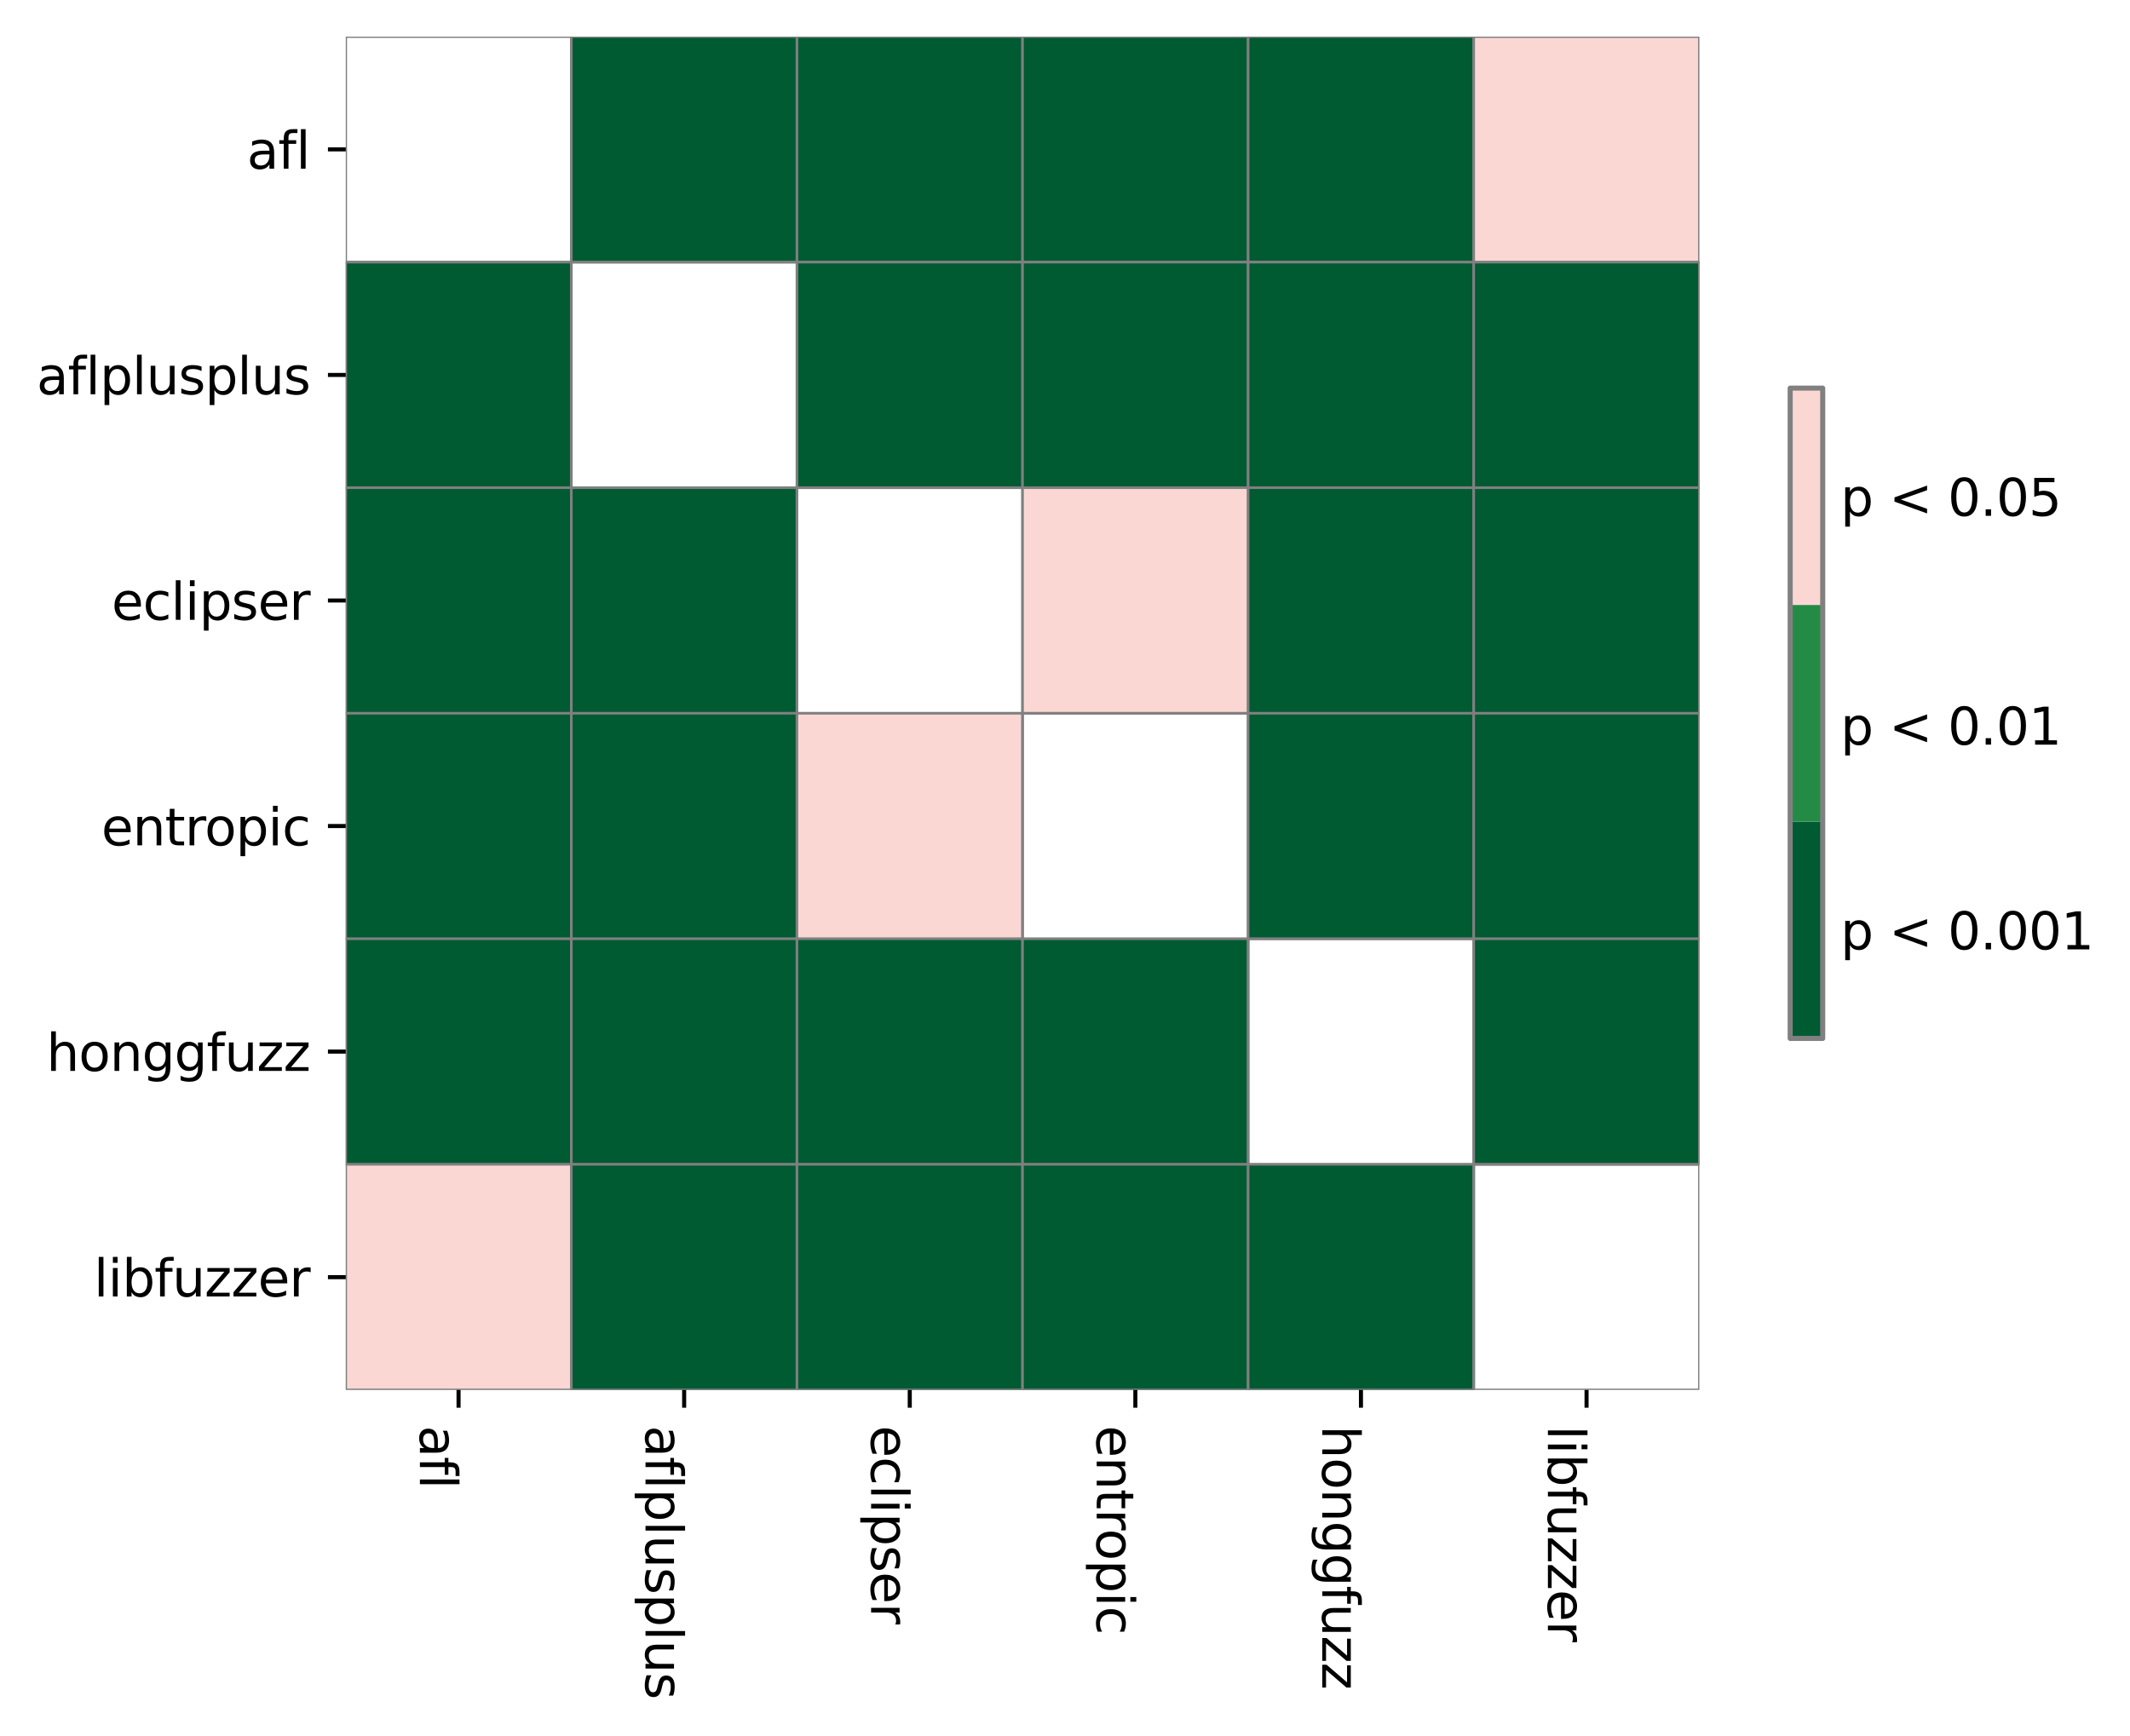 <?xml version="1.0" encoding="utf-8" standalone="no"?>
<!DOCTYPE svg PUBLIC "-//W3C//DTD SVG 1.1//EN"
  "http://www.w3.org/Graphics/SVG/1.1/DTD/svg11.dtd">
<svg height="341.285pt" version="1.1" viewBox="0 0 418.748 341.285" width="418.748pt" xmlns="http://www.w3.org/2000/svg" xmlns:xlink="http://www.w3.org/1999/xlink">
 <defs>
  <style type="text/css">*{stroke-linecap:butt;stroke-linejoin:round;}</style>
 </defs>
 <g id="figure_1">
  <g id="patch_1">
   <path d="M 0 341.285 
L 418.748 341.285 
L 418.748 0 
L 0 0 
z
" style="fill:#ffffff;"/>
  </g>
  <g id="axes_1">
   <g id="patch_2">
    <path d="M 67.973 273.312 
L 334.085 273.312 
L 334.085 7.2 
L 67.973 7.2 
z
" style="fill:#ffffff;"/>
   </g>
   <g id="QuadMesh_1">
    <path clip-path="url(#p6acee361da)" d="M 67.973 7.2 
L 112.325 7.2 
L 112.325 51.552 
L 67.973 51.552 
L 67.973 7.2 
" style="fill:none;stroke:#808080;stroke-width:0.5;"/>
    <path clip-path="url(#p6acee361da)" d="M 112.325 7.2 
L 156.677 7.2 
L 156.677 51.552 
L 112.325 51.552 
L 112.325 7.2 
" style="fill:#005a32;stroke:#808080;stroke-width:0.5;"/>
    <path clip-path="url(#p6acee361da)" d="M 156.677 7.2 
L 201.029 7.2 
L 201.029 51.552 
L 156.677 51.552 
L 156.677 7.2 
" style="fill:#005a32;stroke:#808080;stroke-width:0.5;"/>
    <path clip-path="url(#p6acee361da)" d="M 201.029 7.2 
L 245.381 7.2 
L 245.381 51.552 
L 201.029 51.552 
L 201.029 7.2 
" style="fill:#005a32;stroke:#808080;stroke-width:0.5;"/>
    <path clip-path="url(#p6acee361da)" d="M 245.381 7.2 
L 289.733 7.2 
L 289.733 51.552 
L 245.381 51.552 
L 245.381 7.2 
" style="fill:#005a32;stroke:#808080;stroke-width:0.5;"/>
    <path clip-path="url(#p6acee361da)" d="M 289.733 7.2 
L 334.085 7.2 
L 334.085 51.552 
L 289.733 51.552 
L 289.733 7.2 
" style="fill:#fbd7d4;stroke:#808080;stroke-width:0.5;"/>
    <path clip-path="url(#p6acee361da)" d="M 67.973 51.552 
L 112.325 51.552 
L 112.325 95.904 
L 67.973 95.904 
L 67.973 51.552 
" style="fill:#005a32;stroke:#808080;stroke-width:0.5;"/>
    <path clip-path="url(#p6acee361da)" d="M 112.325 51.552 
L 156.677 51.552 
L 156.677 95.904 
L 112.325 95.904 
L 112.325 51.552 
" style="fill:none;stroke:#808080;stroke-width:0.5;"/>
    <path clip-path="url(#p6acee361da)" d="M 156.677 51.552 
L 201.029 51.552 
L 201.029 95.904 
L 156.677 95.904 
L 156.677 51.552 
" style="fill:#005a32;stroke:#808080;stroke-width:0.5;"/>
    <path clip-path="url(#p6acee361da)" d="M 201.029 51.552 
L 245.381 51.552 
L 245.381 95.904 
L 201.029 95.904 
L 201.029 51.552 
" style="fill:#005a32;stroke:#808080;stroke-width:0.5;"/>
    <path clip-path="url(#p6acee361da)" d="M 245.381 51.552 
L 289.733 51.552 
L 289.733 95.904 
L 245.381 95.904 
L 245.381 51.552 
" style="fill:#005a32;stroke:#808080;stroke-width:0.5;"/>
    <path clip-path="url(#p6acee361da)" d="M 289.733 51.552 
L 334.085 51.552 
L 334.085 95.904 
L 289.733 95.904 
L 289.733 51.552 
" style="fill:#005a32;stroke:#808080;stroke-width:0.5;"/>
    <path clip-path="url(#p6acee361da)" d="M 67.973 95.904 
L 112.325 95.904 
L 112.325 140.256 
L 67.973 140.256 
L 67.973 95.904 
" style="fill:#005a32;stroke:#808080;stroke-width:0.5;"/>
    <path clip-path="url(#p6acee361da)" d="M 112.325 95.904 
L 156.677 95.904 
L 156.677 140.256 
L 112.325 140.256 
L 112.325 95.904 
" style="fill:#005a32;stroke:#808080;stroke-width:0.5;"/>
    <path clip-path="url(#p6acee361da)" d="M 156.677 95.904 
L 201.029 95.904 
L 201.029 140.256 
L 156.677 140.256 
L 156.677 95.904 
" style="fill:none;stroke:#808080;stroke-width:0.5;"/>
    <path clip-path="url(#p6acee361da)" d="M 201.029 95.904 
L 245.381 95.904 
L 245.381 140.256 
L 201.029 140.256 
L 201.029 95.904 
" style="fill:#fbd7d4;stroke:#808080;stroke-width:0.5;"/>
    <path clip-path="url(#p6acee361da)" d="M 245.381 95.904 
L 289.733 95.904 
L 289.733 140.256 
L 245.381 140.256 
L 245.381 95.904 
" style="fill:#005a32;stroke:#808080;stroke-width:0.5;"/>
    <path clip-path="url(#p6acee361da)" d="M 289.733 95.904 
L 334.085 95.904 
L 334.085 140.256 
L 289.733 140.256 
L 289.733 95.904 
" style="fill:#005a32;stroke:#808080;stroke-width:0.5;"/>
    <path clip-path="url(#p6acee361da)" d="M 67.973 140.256 
L 112.325 140.256 
L 112.325 184.608 
L 67.973 184.608 
L 67.973 140.256 
" style="fill:#005a32;stroke:#808080;stroke-width:0.5;"/>
    <path clip-path="url(#p6acee361da)" d="M 112.325 140.256 
L 156.677 140.256 
L 156.677 184.608 
L 112.325 184.608 
L 112.325 140.256 
" style="fill:#005a32;stroke:#808080;stroke-width:0.5;"/>
    <path clip-path="url(#p6acee361da)" d="M 156.677 140.256 
L 201.029 140.256 
L 201.029 184.608 
L 156.677 184.608 
L 156.677 140.256 
" style="fill:#fbd7d4;stroke:#808080;stroke-width:0.5;"/>
    <path clip-path="url(#p6acee361da)" d="M 201.029 140.256 
L 245.381 140.256 
L 245.381 184.608 
L 201.029 184.608 
L 201.029 140.256 
" style="fill:none;stroke:#808080;stroke-width:0.5;"/>
    <path clip-path="url(#p6acee361da)" d="M 245.381 140.256 
L 289.733 140.256 
L 289.733 184.608 
L 245.381 184.608 
L 245.381 140.256 
" style="fill:#005a32;stroke:#808080;stroke-width:0.5;"/>
    <path clip-path="url(#p6acee361da)" d="M 289.733 140.256 
L 334.085 140.256 
L 334.085 184.608 
L 289.733 184.608 
L 289.733 140.256 
" style="fill:#005a32;stroke:#808080;stroke-width:0.5;"/>
    <path clip-path="url(#p6acee361da)" d="M 67.973 184.608 
L 112.325 184.608 
L 112.325 228.96 
L 67.973 228.96 
L 67.973 184.608 
" style="fill:#005a32;stroke:#808080;stroke-width:0.5;"/>
    <path clip-path="url(#p6acee361da)" d="M 112.325 184.608 
L 156.677 184.608 
L 156.677 228.96 
L 112.325 228.96 
L 112.325 184.608 
" style="fill:#005a32;stroke:#808080;stroke-width:0.5;"/>
    <path clip-path="url(#p6acee361da)" d="M 156.677 184.608 
L 201.029 184.608 
L 201.029 228.96 
L 156.677 228.96 
L 156.677 184.608 
" style="fill:#005a32;stroke:#808080;stroke-width:0.5;"/>
    <path clip-path="url(#p6acee361da)" d="M 201.029 184.608 
L 245.381 184.608 
L 245.381 228.96 
L 201.029 228.96 
L 201.029 184.608 
" style="fill:#005a32;stroke:#808080;stroke-width:0.5;"/>
    <path clip-path="url(#p6acee361da)" d="M 245.381 184.608 
L 289.733 184.608 
L 289.733 228.96 
L 245.381 228.96 
L 245.381 184.608 
" style="fill:none;stroke:#808080;stroke-width:0.5;"/>
    <path clip-path="url(#p6acee361da)" d="M 289.733 184.608 
L 334.085 184.608 
L 334.085 228.96 
L 289.733 228.96 
L 289.733 184.608 
" style="fill:#005a32;stroke:#808080;stroke-width:0.5;"/>
    <path clip-path="url(#p6acee361da)" d="M 67.973 228.96 
L 112.325 228.96 
L 112.325 273.312 
L 67.973 273.312 
L 67.973 228.96 
" style="fill:#fbd7d4;stroke:#808080;stroke-width:0.5;"/>
    <path clip-path="url(#p6acee361da)" d="M 112.325 228.96 
L 156.677 228.96 
L 156.677 273.312 
L 112.325 273.312 
L 112.325 228.96 
" style="fill:#005a32;stroke:#808080;stroke-width:0.5;"/>
    <path clip-path="url(#p6acee361da)" d="M 156.677 228.96 
L 201.029 228.96 
L 201.029 273.312 
L 156.677 273.312 
L 156.677 228.96 
" style="fill:#005a32;stroke:#808080;stroke-width:0.5;"/>
    <path clip-path="url(#p6acee361da)" d="M 201.029 228.96 
L 245.381 228.96 
L 245.381 273.312 
L 201.029 273.312 
L 201.029 228.96 
" style="fill:#005a32;stroke:#808080;stroke-width:0.5;"/>
    <path clip-path="url(#p6acee361da)" d="M 245.381 228.96 
L 289.733 228.96 
L 289.733 273.312 
L 245.381 273.312 
L 245.381 228.96 
" style="fill:#005a32;stroke:#808080;stroke-width:0.5;"/>
    <path clip-path="url(#p6acee361da)" d="M 289.733 228.96 
L 334.085 228.96 
L 334.085 273.312 
L 289.733 273.312 
L 289.733 228.96 
" style="fill:none;stroke:#808080;stroke-width:0.5;"/>
   </g>
   <g id="matplotlib.axis_1">
    <g id="xtick_1">
     <g id="line2d_1">
      <defs>
       <path d="M 0 0 
L 0 3.5 
" id="m9dc98962c9" style="stroke:#000000;stroke-width:0.8;"/>
      </defs>
      <g>
       <use style="stroke:#000000;stroke-width:0.8;" x="90.149" xlink:href="#m9dc98962c9" y="273.312"/>
      </g>
     </g>
     <g id="text_1">
      <!-- afl -->
      <g transform="translate(82.551 280.312)rotate(-270)scale(0.1 -0.1)">
       <defs>
        <path d="M 2194 1759 
Q 1497 1759 1228 1600 
Q 959 1441 959 1056 
Q 959 750 1161 570 
Q 1363 391 1709 391 
Q 2188 391 2477 730 
Q 2766 1069 2766 1631 
L 2766 1759 
L 2194 1759 
z
M 3341 1997 
L 3341 0 
L 2766 0 
L 2766 531 
Q 2569 213 2275 61 
Q 1981 -91 1556 -91 
Q 1019 -91 701 211 
Q 384 513 384 1019 
Q 384 1609 779 1909 
Q 1175 2209 1959 2209 
L 2766 2209 
L 2766 2266 
Q 2766 2663 2505 2880 
Q 2244 3097 1772 3097 
Q 1472 3097 1187 3025 
Q 903 2953 641 2809 
L 641 3341 
Q 956 3463 1253 3523 
Q 1550 3584 1831 3584 
Q 2591 3584 2966 3190 
Q 3341 2797 3341 1997 
z
" id="DejaVuSans-61" transform="scale(0.016)"/>
        <path d="M 2375 4863 
L 2375 4384 
L 1825 4384 
Q 1516 4384 1395 4259 
Q 1275 4134 1275 3809 
L 1275 3500 
L 2222 3500 
L 2222 3053 
L 1275 3053 
L 1275 0 
L 697 0 
L 697 3053 
L 147 3053 
L 147 3500 
L 697 3500 
L 697 3744 
Q 697 4328 969 4595 
Q 1241 4863 1831 4863 
L 2375 4863 
z
" id="DejaVuSans-66" transform="scale(0.016)"/>
        <path d="M 603 4863 
L 1178 4863 
L 1178 0 
L 603 0 
L 603 4863 
z
" id="DejaVuSans-6c" transform="scale(0.016)"/>
       </defs>
       <use xlink:href="#DejaVuSans-61"/>
       <use x="61.279" xlink:href="#DejaVuSans-66"/>
       <use x="96.484" xlink:href="#DejaVuSans-6c"/>
      </g>
     </g>
    </g>
    <g id="xtick_2">
     <g id="line2d_2">
      <g>
       <use style="stroke:#000000;stroke-width:0.8;" x="134.501" xlink:href="#m9dc98962c9" y="273.312"/>
      </g>
     </g>
     <g id="text_2">
      <!-- aflplusplus -->
      <g transform="translate(126.903 280.312)rotate(-270)scale(0.1 -0.1)">
       <defs>
        <path d="M 1159 525 
L 1159 -1331 
L 581 -1331 
L 581 3500 
L 1159 3500 
L 1159 2969 
Q 1341 3281 1617 3432 
Q 1894 3584 2278 3584 
Q 2916 3584 3314 3078 
Q 3713 2572 3713 1747 
Q 3713 922 3314 415 
Q 2916 -91 2278 -91 
Q 1894 -91 1617 61 
Q 1341 213 1159 525 
z
M 3116 1747 
Q 3116 2381 2855 2742 
Q 2594 3103 2138 3103 
Q 1681 3103 1420 2742 
Q 1159 2381 1159 1747 
Q 1159 1113 1420 752 
Q 1681 391 2138 391 
Q 2594 391 2855 752 
Q 3116 1113 3116 1747 
z
" id="DejaVuSans-70" transform="scale(0.016)"/>
        <path d="M 544 1381 
L 544 3500 
L 1119 3500 
L 1119 1403 
Q 1119 906 1312 657 
Q 1506 409 1894 409 
Q 2359 409 2629 706 
Q 2900 1003 2900 1516 
L 2900 3500 
L 3475 3500 
L 3475 0 
L 2900 0 
L 2900 538 
Q 2691 219 2414 64 
Q 2138 -91 1772 -91 
Q 1169 -91 856 284 
Q 544 659 544 1381 
z
M 1991 3584 
L 1991 3584 
z
" id="DejaVuSans-75" transform="scale(0.016)"/>
        <path d="M 2834 3397 
L 2834 2853 
Q 2591 2978 2328 3040 
Q 2066 3103 1784 3103 
Q 1356 3103 1142 2972 
Q 928 2841 928 2578 
Q 928 2378 1081 2264 
Q 1234 2150 1697 2047 
L 1894 2003 
Q 2506 1872 2764 1633 
Q 3022 1394 3022 966 
Q 3022 478 2636 193 
Q 2250 -91 1575 -91 
Q 1294 -91 989 -36 
Q 684 19 347 128 
L 347 722 
Q 666 556 975 473 
Q 1284 391 1588 391 
Q 1994 391 2212 530 
Q 2431 669 2431 922 
Q 2431 1156 2273 1281 
Q 2116 1406 1581 1522 
L 1381 1569 
Q 847 1681 609 1914 
Q 372 2147 372 2553 
Q 372 3047 722 3315 
Q 1072 3584 1716 3584 
Q 2034 3584 2315 3537 
Q 2597 3491 2834 3397 
z
" id="DejaVuSans-73" transform="scale(0.016)"/>
       </defs>
       <use xlink:href="#DejaVuSans-61"/>
       <use x="61.279" xlink:href="#DejaVuSans-66"/>
       <use x="96.484" xlink:href="#DejaVuSans-6c"/>
       <use x="124.268" xlink:href="#DejaVuSans-70"/>
       <use x="187.744" xlink:href="#DejaVuSans-6c"/>
       <use x="215.527" xlink:href="#DejaVuSans-75"/>
       <use x="278.906" xlink:href="#DejaVuSans-73"/>
       <use x="331.006" xlink:href="#DejaVuSans-70"/>
       <use x="394.482" xlink:href="#DejaVuSans-6c"/>
       <use x="422.266" xlink:href="#DejaVuSans-75"/>
       <use x="485.645" xlink:href="#DejaVuSans-73"/>
      </g>
     </g>
    </g>
    <g id="xtick_3">
     <g id="line2d_3">
      <g>
       <use style="stroke:#000000;stroke-width:0.8;" x="178.853" xlink:href="#m9dc98962c9" y="273.312"/>
      </g>
     </g>
     <g id="text_3">
      <!-- eclipser -->
      <g transform="translate(171.255 280.312)rotate(-270)scale(0.1 -0.1)">
       <defs>
        <path d="M 3597 1894 
L 3597 1613 
L 953 1613 
Q 991 1019 1311 708 
Q 1631 397 2203 397 
Q 2534 397 2845 478 
Q 3156 559 3463 722 
L 3463 178 
Q 3153 47 2828 -22 
Q 2503 -91 2169 -91 
Q 1331 -91 842 396 
Q 353 884 353 1716 
Q 353 2575 817 3079 
Q 1281 3584 2069 3584 
Q 2775 3584 3186 3129 
Q 3597 2675 3597 1894 
z
M 3022 2063 
Q 3016 2534 2758 2815 
Q 2500 3097 2075 3097 
Q 1594 3097 1305 2825 
Q 1016 2553 972 2059 
L 3022 2063 
z
" id="DejaVuSans-65" transform="scale(0.016)"/>
        <path d="M 3122 3366 
L 3122 2828 
Q 2878 2963 2633 3030 
Q 2388 3097 2138 3097 
Q 1578 3097 1268 2742 
Q 959 2388 959 1747 
Q 959 1106 1268 751 
Q 1578 397 2138 397 
Q 2388 397 2633 464 
Q 2878 531 3122 666 
L 3122 134 
Q 2881 22 2623 -34 
Q 2366 -91 2075 -91 
Q 1284 -91 818 406 
Q 353 903 353 1747 
Q 353 2603 823 3093 
Q 1294 3584 2113 3584 
Q 2378 3584 2631 3529 
Q 2884 3475 3122 3366 
z
" id="DejaVuSans-63" transform="scale(0.016)"/>
        <path d="M 603 3500 
L 1178 3500 
L 1178 0 
L 603 0 
L 603 3500 
z
M 603 4863 
L 1178 4863 
L 1178 4134 
L 603 4134 
L 603 4863 
z
" id="DejaVuSans-69" transform="scale(0.016)"/>
        <path d="M 2631 2963 
Q 2534 3019 2420 3045 
Q 2306 3072 2169 3072 
Q 1681 3072 1420 2755 
Q 1159 2438 1159 1844 
L 1159 0 
L 581 0 
L 581 3500 
L 1159 3500 
L 1159 2956 
Q 1341 3275 1631 3429 
Q 1922 3584 2338 3584 
Q 2397 3584 2469 3576 
Q 2541 3569 2628 3553 
L 2631 2963 
z
" id="DejaVuSans-72" transform="scale(0.016)"/>
       </defs>
       <use xlink:href="#DejaVuSans-65"/>
       <use x="61.523" xlink:href="#DejaVuSans-63"/>
       <use x="116.504" xlink:href="#DejaVuSans-6c"/>
       <use x="144.287" xlink:href="#DejaVuSans-69"/>
       <use x="172.07" xlink:href="#DejaVuSans-70"/>
       <use x="235.547" xlink:href="#DejaVuSans-73"/>
       <use x="287.646" xlink:href="#DejaVuSans-65"/>
       <use x="349.17" xlink:href="#DejaVuSans-72"/>
      </g>
     </g>
    </g>
    <g id="xtick_4">
     <g id="line2d_4">
      <g>
       <use style="stroke:#000000;stroke-width:0.8;" x="223.205" xlink:href="#m9dc98962c9" y="273.312"/>
      </g>
     </g>
     <g id="text_4">
      <!-- entropic -->
      <g transform="translate(215.607 280.312)rotate(-270)scale(0.1 -0.1)">
       <defs>
        <path d="M 3513 2113 
L 3513 0 
L 2938 0 
L 2938 2094 
Q 2938 2591 2744 2837 
Q 2550 3084 2163 3084 
Q 1697 3084 1428 2787 
Q 1159 2491 1159 1978 
L 1159 0 
L 581 0 
L 581 3500 
L 1159 3500 
L 1159 2956 
Q 1366 3272 1645 3428 
Q 1925 3584 2291 3584 
Q 2894 3584 3203 3211 
Q 3513 2838 3513 2113 
z
" id="DejaVuSans-6e" transform="scale(0.016)"/>
        <path d="M 1172 4494 
L 1172 3500 
L 2356 3500 
L 2356 3053 
L 1172 3053 
L 1172 1153 
Q 1172 725 1289 603 
Q 1406 481 1766 481 
L 2356 481 
L 2356 0 
L 1766 0 
Q 1100 0 847 248 
Q 594 497 594 1153 
L 594 3053 
L 172 3053 
L 172 3500 
L 594 3500 
L 594 4494 
L 1172 4494 
z
" id="DejaVuSans-74" transform="scale(0.016)"/>
        <path d="M 1959 3097 
Q 1497 3097 1228 2736 
Q 959 2375 959 1747 
Q 959 1119 1226 758 
Q 1494 397 1959 397 
Q 2419 397 2687 759 
Q 2956 1122 2956 1747 
Q 2956 2369 2687 2733 
Q 2419 3097 1959 3097 
z
M 1959 3584 
Q 2709 3584 3137 3096 
Q 3566 2609 3566 1747 
Q 3566 888 3137 398 
Q 2709 -91 1959 -91 
Q 1206 -91 779 398 
Q 353 888 353 1747 
Q 353 2609 779 3096 
Q 1206 3584 1959 3584 
z
" id="DejaVuSans-6f" transform="scale(0.016)"/>
       </defs>
       <use xlink:href="#DejaVuSans-65"/>
       <use x="61.523" xlink:href="#DejaVuSans-6e"/>
       <use x="124.902" xlink:href="#DejaVuSans-74"/>
       <use x="164.111" xlink:href="#DejaVuSans-72"/>
       <use x="202.975" xlink:href="#DejaVuSans-6f"/>
       <use x="264.156" xlink:href="#DejaVuSans-70"/>
       <use x="327.633" xlink:href="#DejaVuSans-69"/>
       <use x="355.416" xlink:href="#DejaVuSans-63"/>
      </g>
     </g>
    </g>
    <g id="xtick_5">
     <g id="line2d_5">
      <g>
       <use style="stroke:#000000;stroke-width:0.8;" x="267.557" xlink:href="#m9dc98962c9" y="273.312"/>
      </g>
     </g>
     <g id="text_5">
      <!-- honggfuzz -->
      <g transform="translate(259.959 280.312)rotate(-270)scale(0.1 -0.1)">
       <defs>
        <path d="M 3513 2113 
L 3513 0 
L 2938 0 
L 2938 2094 
Q 2938 2591 2744 2837 
Q 2550 3084 2163 3084 
Q 1697 3084 1428 2787 
Q 1159 2491 1159 1978 
L 1159 0 
L 581 0 
L 581 4863 
L 1159 4863 
L 1159 2956 
Q 1366 3272 1645 3428 
Q 1925 3584 2291 3584 
Q 2894 3584 3203 3211 
Q 3513 2838 3513 2113 
z
" id="DejaVuSans-68" transform="scale(0.016)"/>
        <path d="M 2906 1791 
Q 2906 2416 2648 2759 
Q 2391 3103 1925 3103 
Q 1463 3103 1205 2759 
Q 947 2416 947 1791 
Q 947 1169 1205 825 
Q 1463 481 1925 481 
Q 2391 481 2648 825 
Q 2906 1169 2906 1791 
z
M 3481 434 
Q 3481 -459 3084 -895 
Q 2688 -1331 1869 -1331 
Q 1566 -1331 1297 -1286 
Q 1028 -1241 775 -1147 
L 775 -588 
Q 1028 -725 1275 -790 
Q 1522 -856 1778 -856 
Q 2344 -856 2625 -561 
Q 2906 -266 2906 331 
L 2906 616 
Q 2728 306 2450 153 
Q 2172 0 1784 0 
Q 1141 0 747 490 
Q 353 981 353 1791 
Q 353 2603 747 3093 
Q 1141 3584 1784 3584 
Q 2172 3584 2450 3431 
Q 2728 3278 2906 2969 
L 2906 3500 
L 3481 3500 
L 3481 434 
z
" id="DejaVuSans-67" transform="scale(0.016)"/>
        <path d="M 353 3500 
L 3084 3500 
L 3084 2975 
L 922 459 
L 3084 459 
L 3084 0 
L 275 0 
L 275 525 
L 2438 3041 
L 353 3041 
L 353 3500 
z
" id="DejaVuSans-7a" transform="scale(0.016)"/>
       </defs>
       <use xlink:href="#DejaVuSans-68"/>
       <use x="63.379" xlink:href="#DejaVuSans-6f"/>
       <use x="124.561" xlink:href="#DejaVuSans-6e"/>
       <use x="187.939" xlink:href="#DejaVuSans-67"/>
       <use x="251.416" xlink:href="#DejaVuSans-67"/>
       <use x="314.893" xlink:href="#DejaVuSans-66"/>
       <use x="350.098" xlink:href="#DejaVuSans-75"/>
       <use x="413.477" xlink:href="#DejaVuSans-7a"/>
       <use x="465.967" xlink:href="#DejaVuSans-7a"/>
      </g>
     </g>
    </g>
    <g id="xtick_6">
     <g id="line2d_6">
      <g>
       <use style="stroke:#000000;stroke-width:0.8;" x="311.909" xlink:href="#m9dc98962c9" y="273.312"/>
      </g>
     </g>
     <g id="text_6">
      <!-- libfuzzer -->
      <g transform="translate(304.311 280.312)rotate(-270)scale(0.1 -0.1)">
       <defs>
        <path d="M 3116 1747 
Q 3116 2381 2855 2742 
Q 2594 3103 2138 3103 
Q 1681 3103 1420 2742 
Q 1159 2381 1159 1747 
Q 1159 1113 1420 752 
Q 1681 391 2138 391 
Q 2594 391 2855 752 
Q 3116 1113 3116 1747 
z
M 1159 2969 
Q 1341 3281 1617 3432 
Q 1894 3584 2278 3584 
Q 2916 3584 3314 3078 
Q 3713 2572 3713 1747 
Q 3713 922 3314 415 
Q 2916 -91 2278 -91 
Q 1894 -91 1617 61 
Q 1341 213 1159 525 
L 1159 0 
L 581 0 
L 581 4863 
L 1159 4863 
L 1159 2969 
z
" id="DejaVuSans-62" transform="scale(0.016)"/>
       </defs>
       <use xlink:href="#DejaVuSans-6c"/>
       <use x="27.783" xlink:href="#DejaVuSans-69"/>
       <use x="55.566" xlink:href="#DejaVuSans-62"/>
       <use x="119.043" xlink:href="#DejaVuSans-66"/>
       <use x="154.248" xlink:href="#DejaVuSans-75"/>
       <use x="217.627" xlink:href="#DejaVuSans-7a"/>
       <use x="270.117" xlink:href="#DejaVuSans-7a"/>
       <use x="322.607" xlink:href="#DejaVuSans-65"/>
       <use x="384.131" xlink:href="#DejaVuSans-72"/>
      </g>
     </g>
    </g>
   </g>
   <g id="matplotlib.axis_2">
    <g id="ytick_1">
     <g id="line2d_7">
      <defs>
       <path d="M 0 0 
L -3.5 0 
" id="md289ecc5f5" style="stroke:#000000;stroke-width:0.8;"/>
      </defs>
      <g>
       <use style="stroke:#000000;stroke-width:0.8;" x="67.973" xlink:href="#md289ecc5f5" y="29.376"/>
      </g>
     </g>
     <g id="text_7">
      <!-- afl -->
      <g transform="translate(48.547 33.175)scale(0.1 -0.1)">
       <use xlink:href="#DejaVuSans-61"/>
       <use x="61.279" xlink:href="#DejaVuSans-66"/>
       <use x="96.484" xlink:href="#DejaVuSans-6c"/>
      </g>
     </g>
    </g>
    <g id="ytick_2">
     <g id="line2d_8">
      <g>
       <use style="stroke:#000000;stroke-width:0.8;" x="67.973" xlink:href="#md289ecc5f5" y="73.728"/>
      </g>
     </g>
     <g id="text_8">
      <!-- aflplusplus -->
      <g transform="translate(7.2 77.527)scale(0.1 -0.1)">
       <use xlink:href="#DejaVuSans-61"/>
       <use x="61.279" xlink:href="#DejaVuSans-66"/>
       <use x="96.484" xlink:href="#DejaVuSans-6c"/>
       <use x="124.268" xlink:href="#DejaVuSans-70"/>
       <use x="187.744" xlink:href="#DejaVuSans-6c"/>
       <use x="215.527" xlink:href="#DejaVuSans-75"/>
       <use x="278.906" xlink:href="#DejaVuSans-73"/>
       <use x="331.006" xlink:href="#DejaVuSans-70"/>
       <use x="394.482" xlink:href="#DejaVuSans-6c"/>
       <use x="422.266" xlink:href="#DejaVuSans-75"/>
       <use x="485.645" xlink:href="#DejaVuSans-73"/>
      </g>
     </g>
    </g>
    <g id="ytick_3">
     <g id="line2d_9">
      <g>
       <use style="stroke:#000000;stroke-width:0.8;" x="67.973" xlink:href="#md289ecc5f5" y="118.08"/>
      </g>
     </g>
     <g id="text_9">
      <!-- eclipser -->
      <g transform="translate(21.944 121.879)scale(0.1 -0.1)">
       <use xlink:href="#DejaVuSans-65"/>
       <use x="61.523" xlink:href="#DejaVuSans-63"/>
       <use x="116.504" xlink:href="#DejaVuSans-6c"/>
       <use x="144.287" xlink:href="#DejaVuSans-69"/>
       <use x="172.07" xlink:href="#DejaVuSans-70"/>
       <use x="235.547" xlink:href="#DejaVuSans-73"/>
       <use x="287.646" xlink:href="#DejaVuSans-65"/>
       <use x="349.17" xlink:href="#DejaVuSans-72"/>
      </g>
     </g>
    </g>
    <g id="ytick_4">
     <g id="line2d_10">
      <g>
       <use style="stroke:#000000;stroke-width:0.8;" x="67.973" xlink:href="#md289ecc5f5" y="162.432"/>
      </g>
     </g>
     <g id="text_10">
      <!-- entropic -->
      <g transform="translate(19.933 166.231)scale(0.1 -0.1)">
       <use xlink:href="#DejaVuSans-65"/>
       <use x="61.523" xlink:href="#DejaVuSans-6e"/>
       <use x="124.902" xlink:href="#DejaVuSans-74"/>
       <use x="164.111" xlink:href="#DejaVuSans-72"/>
       <use x="202.975" xlink:href="#DejaVuSans-6f"/>
       <use x="264.156" xlink:href="#DejaVuSans-70"/>
       <use x="327.633" xlink:href="#DejaVuSans-69"/>
       <use x="355.416" xlink:href="#DejaVuSans-63"/>
      </g>
     </g>
    </g>
    <g id="ytick_5">
     <g id="line2d_11">
      <g>
       <use style="stroke:#000000;stroke-width:0.8;" x="67.973" xlink:href="#md289ecc5f5" y="206.784"/>
      </g>
     </g>
     <g id="text_11">
      <!-- honggfuzz -->
      <g transform="translate(9.128 210.583)scale(0.1 -0.1)">
       <use xlink:href="#DejaVuSans-68"/>
       <use x="63.379" xlink:href="#DejaVuSans-6f"/>
       <use x="124.561" xlink:href="#DejaVuSans-6e"/>
       <use x="187.939" xlink:href="#DejaVuSans-67"/>
       <use x="251.416" xlink:href="#DejaVuSans-67"/>
       <use x="314.893" xlink:href="#DejaVuSans-66"/>
       <use x="350.098" xlink:href="#DejaVuSans-75"/>
       <use x="413.477" xlink:href="#DejaVuSans-7a"/>
       <use x="465.967" xlink:href="#DejaVuSans-7a"/>
      </g>
     </g>
    </g>
    <g id="ytick_6">
     <g id="line2d_12">
      <g>
       <use style="stroke:#000000;stroke-width:0.8;" x="67.973" xlink:href="#md289ecc5f5" y="251.136"/>
      </g>
     </g>
     <g id="text_12">
      <!-- libfuzzer -->
      <g transform="translate(18.45 254.935)scale(0.1 -0.1)">
       <use xlink:href="#DejaVuSans-6c"/>
       <use x="27.783" xlink:href="#DejaVuSans-69"/>
       <use x="55.566" xlink:href="#DejaVuSans-62"/>
       <use x="119.043" xlink:href="#DejaVuSans-66"/>
       <use x="154.248" xlink:href="#DejaVuSans-75"/>
       <use x="217.627" xlink:href="#DejaVuSans-7a"/>
       <use x="270.117" xlink:href="#DejaVuSans-7a"/>
       <use x="322.607" xlink:href="#DejaVuSans-65"/>
       <use x="384.131" xlink:href="#DejaVuSans-72"/>
      </g>
     </g>
    </g>
   </g>
  </g>
  <g id="axes_2">
   <g id="patch_3">
    <path d="M 351.941 204.192 
L 358.335 204.192 
L 358.335 76.32 
L 351.941 76.32 
z
" style="fill:#ffffff;"/>
   </g>
   <g id="patch_4">
    <path clip-path="url(#pd5360e685a)" d="M 351.941 204.192 
L 351.941 161.568 
L 351.941 118.944 
L 351.941 76.32 
L 358.335 76.32 
L 358.335 118.944 
L 358.335 161.568 
L 358.335 204.192 
L 358.335 204.192 
z
" style="fill:#ffffff;stroke:#ffffff;stroke-linejoin:miter;stroke-width:0.01;"/>
   </g>
   <g id="QuadMesh_2">
    <path clip-path="url(#pd5360e685a)" d="M 351.941 204.192 
L 358.335 204.192 
L 358.335 161.568 
L 351.941 161.568 
L 351.941 204.192 
" style="fill:#005a32;"/>
    <path clip-path="url(#pd5360e685a)" d="M 351.941 161.568 
L 358.335 161.568 
L 358.335 118.944 
L 351.941 118.944 
L 351.941 161.568 
" style="fill:#238b45;"/>
    <path clip-path="url(#pd5360e685a)" d="M 351.941 118.944 
L 358.335 118.944 
L 358.335 76.32 
L 351.941 76.32 
L 351.941 118.944 
" style="fill:#fbd7d4;"/>
   </g>
   <g id="matplotlib.axis_3"/>
   <g id="matplotlib.axis_4">
    <g id="ytick_7">
     <g id="line2d_13"/>
     <g id="text_13">
      <!-- p &lt; 0.001 -->
      <g transform="translate(361.835 186.679)scale(0.1 -0.1)">
       <defs>
        <path id="DejaVuSans-20" transform="scale(0.016)"/>
        <path d="M 4684 3150 
L 1459 2003 
L 4684 863 
L 4684 294 
L 678 1747 
L 678 2266 
L 4684 3719 
L 4684 3150 
z
" id="DejaVuSans-3c" transform="scale(0.016)"/>
        <path d="M 2034 4250 
Q 1547 4250 1301 3770 
Q 1056 3291 1056 2328 
Q 1056 1369 1301 889 
Q 1547 409 2034 409 
Q 2525 409 2770 889 
Q 3016 1369 3016 2328 
Q 3016 3291 2770 3770 
Q 2525 4250 2034 4250 
z
M 2034 4750 
Q 2819 4750 3233 4129 
Q 3647 3509 3647 2328 
Q 3647 1150 3233 529 
Q 2819 -91 2034 -91 
Q 1250 -91 836 529 
Q 422 1150 422 2328 
Q 422 3509 836 4129 
Q 1250 4750 2034 4750 
z
" id="DejaVuSans-30" transform="scale(0.016)"/>
        <path d="M 684 794 
L 1344 794 
L 1344 0 
L 684 0 
L 684 794 
z
" id="DejaVuSans-2e" transform="scale(0.016)"/>
        <path d="M 794 531 
L 1825 531 
L 1825 4091 
L 703 3866 
L 703 4441 
L 1819 4666 
L 2450 4666 
L 2450 531 
L 3481 531 
L 3481 0 
L 794 0 
L 794 531 
z
" id="DejaVuSans-31" transform="scale(0.016)"/>
       </defs>
       <use xlink:href="#DejaVuSans-70"/>
       <use x="63.477" xlink:href="#DejaVuSans-20"/>
       <use x="95.264" xlink:href="#DejaVuSans-3c"/>
       <use x="179.053" xlink:href="#DejaVuSans-20"/>
       <use x="210.84" xlink:href="#DejaVuSans-30"/>
       <use x="274.463" xlink:href="#DejaVuSans-2e"/>
       <use x="306.25" xlink:href="#DejaVuSans-30"/>
       <use x="369.873" xlink:href="#DejaVuSans-30"/>
       <use x="433.496" xlink:href="#DejaVuSans-31"/>
      </g>
     </g>
    </g>
    <g id="ytick_8">
     <g id="line2d_14"/>
     <g id="text_14">
      <!-- p &lt; 0.01 -->
      <g transform="translate(361.835 146.423)scale(0.1 -0.1)">
       <use xlink:href="#DejaVuSans-70"/>
       <use x="63.477" xlink:href="#DejaVuSans-20"/>
       <use x="95.264" xlink:href="#DejaVuSans-3c"/>
       <use x="179.053" xlink:href="#DejaVuSans-20"/>
       <use x="210.84" xlink:href="#DejaVuSans-30"/>
       <use x="274.463" xlink:href="#DejaVuSans-2e"/>
       <use x="306.25" xlink:href="#DejaVuSans-30"/>
       <use x="369.873" xlink:href="#DejaVuSans-31"/>
      </g>
     </g>
    </g>
    <g id="ytick_9">
     <g id="line2d_15"/>
     <g id="text_15">
      <!-- p &lt; 0.05 -->
      <g transform="translate(361.835 101.431)scale(0.1 -0.1)">
       <defs>
        <path d="M 691 4666 
L 3169 4666 
L 3169 4134 
L 1269 4134 
L 1269 2991 
Q 1406 3038 1543 3061 
Q 1681 3084 1819 3084 
Q 2600 3084 3056 2656 
Q 3513 2228 3513 1497 
Q 3513 744 3044 326 
Q 2575 -91 1722 -91 
Q 1428 -91 1123 -41 
Q 819 9 494 109 
L 494 744 
Q 775 591 1075 516 
Q 1375 441 1709 441 
Q 2250 441 2565 725 
Q 2881 1009 2881 1497 
Q 2881 1984 2565 2268 
Q 2250 2553 1709 2553 
Q 1456 2553 1204 2497 
Q 953 2441 691 2322 
L 691 4666 
z
" id="DejaVuSans-35" transform="scale(0.016)"/>
       </defs>
       <use xlink:href="#DejaVuSans-70"/>
       <use x="63.477" xlink:href="#DejaVuSans-20"/>
       <use x="95.264" xlink:href="#DejaVuSans-3c"/>
       <use x="179.053" xlink:href="#DejaVuSans-20"/>
       <use x="210.84" xlink:href="#DejaVuSans-30"/>
       <use x="274.463" xlink:href="#DejaVuSans-2e"/>
       <use x="306.25" xlink:href="#DejaVuSans-30"/>
       <use x="369.873" xlink:href="#DejaVuSans-35"/>
      </g>
     </g>
    </g>
   </g>
   <g id="LineCollection_1"/>
   <g id="patch_5">
    <path d="M 351.941 204.192 
L 351.941 161.568 
L 351.941 118.944 
L 351.941 76.32 
L 358.335 76.32 
L 358.335 118.944 
L 358.335 161.568 
L 358.335 204.192 
z
" style="fill:none;stroke:#808080;stroke-linecap:square;stroke-linejoin:miter;"/>
   </g>
  </g>
 </g>
 <defs>
  <clipPath id="p6acee361da">
   <rect height="266.112" width="266.112" x="67.973" y="7.2"/>
  </clipPath>
  <clipPath id="pd5360e685a">
   <rect height="127.872" width="6.394" x="351.941" y="76.32"/>
  </clipPath>
 </defs>
</svg>
